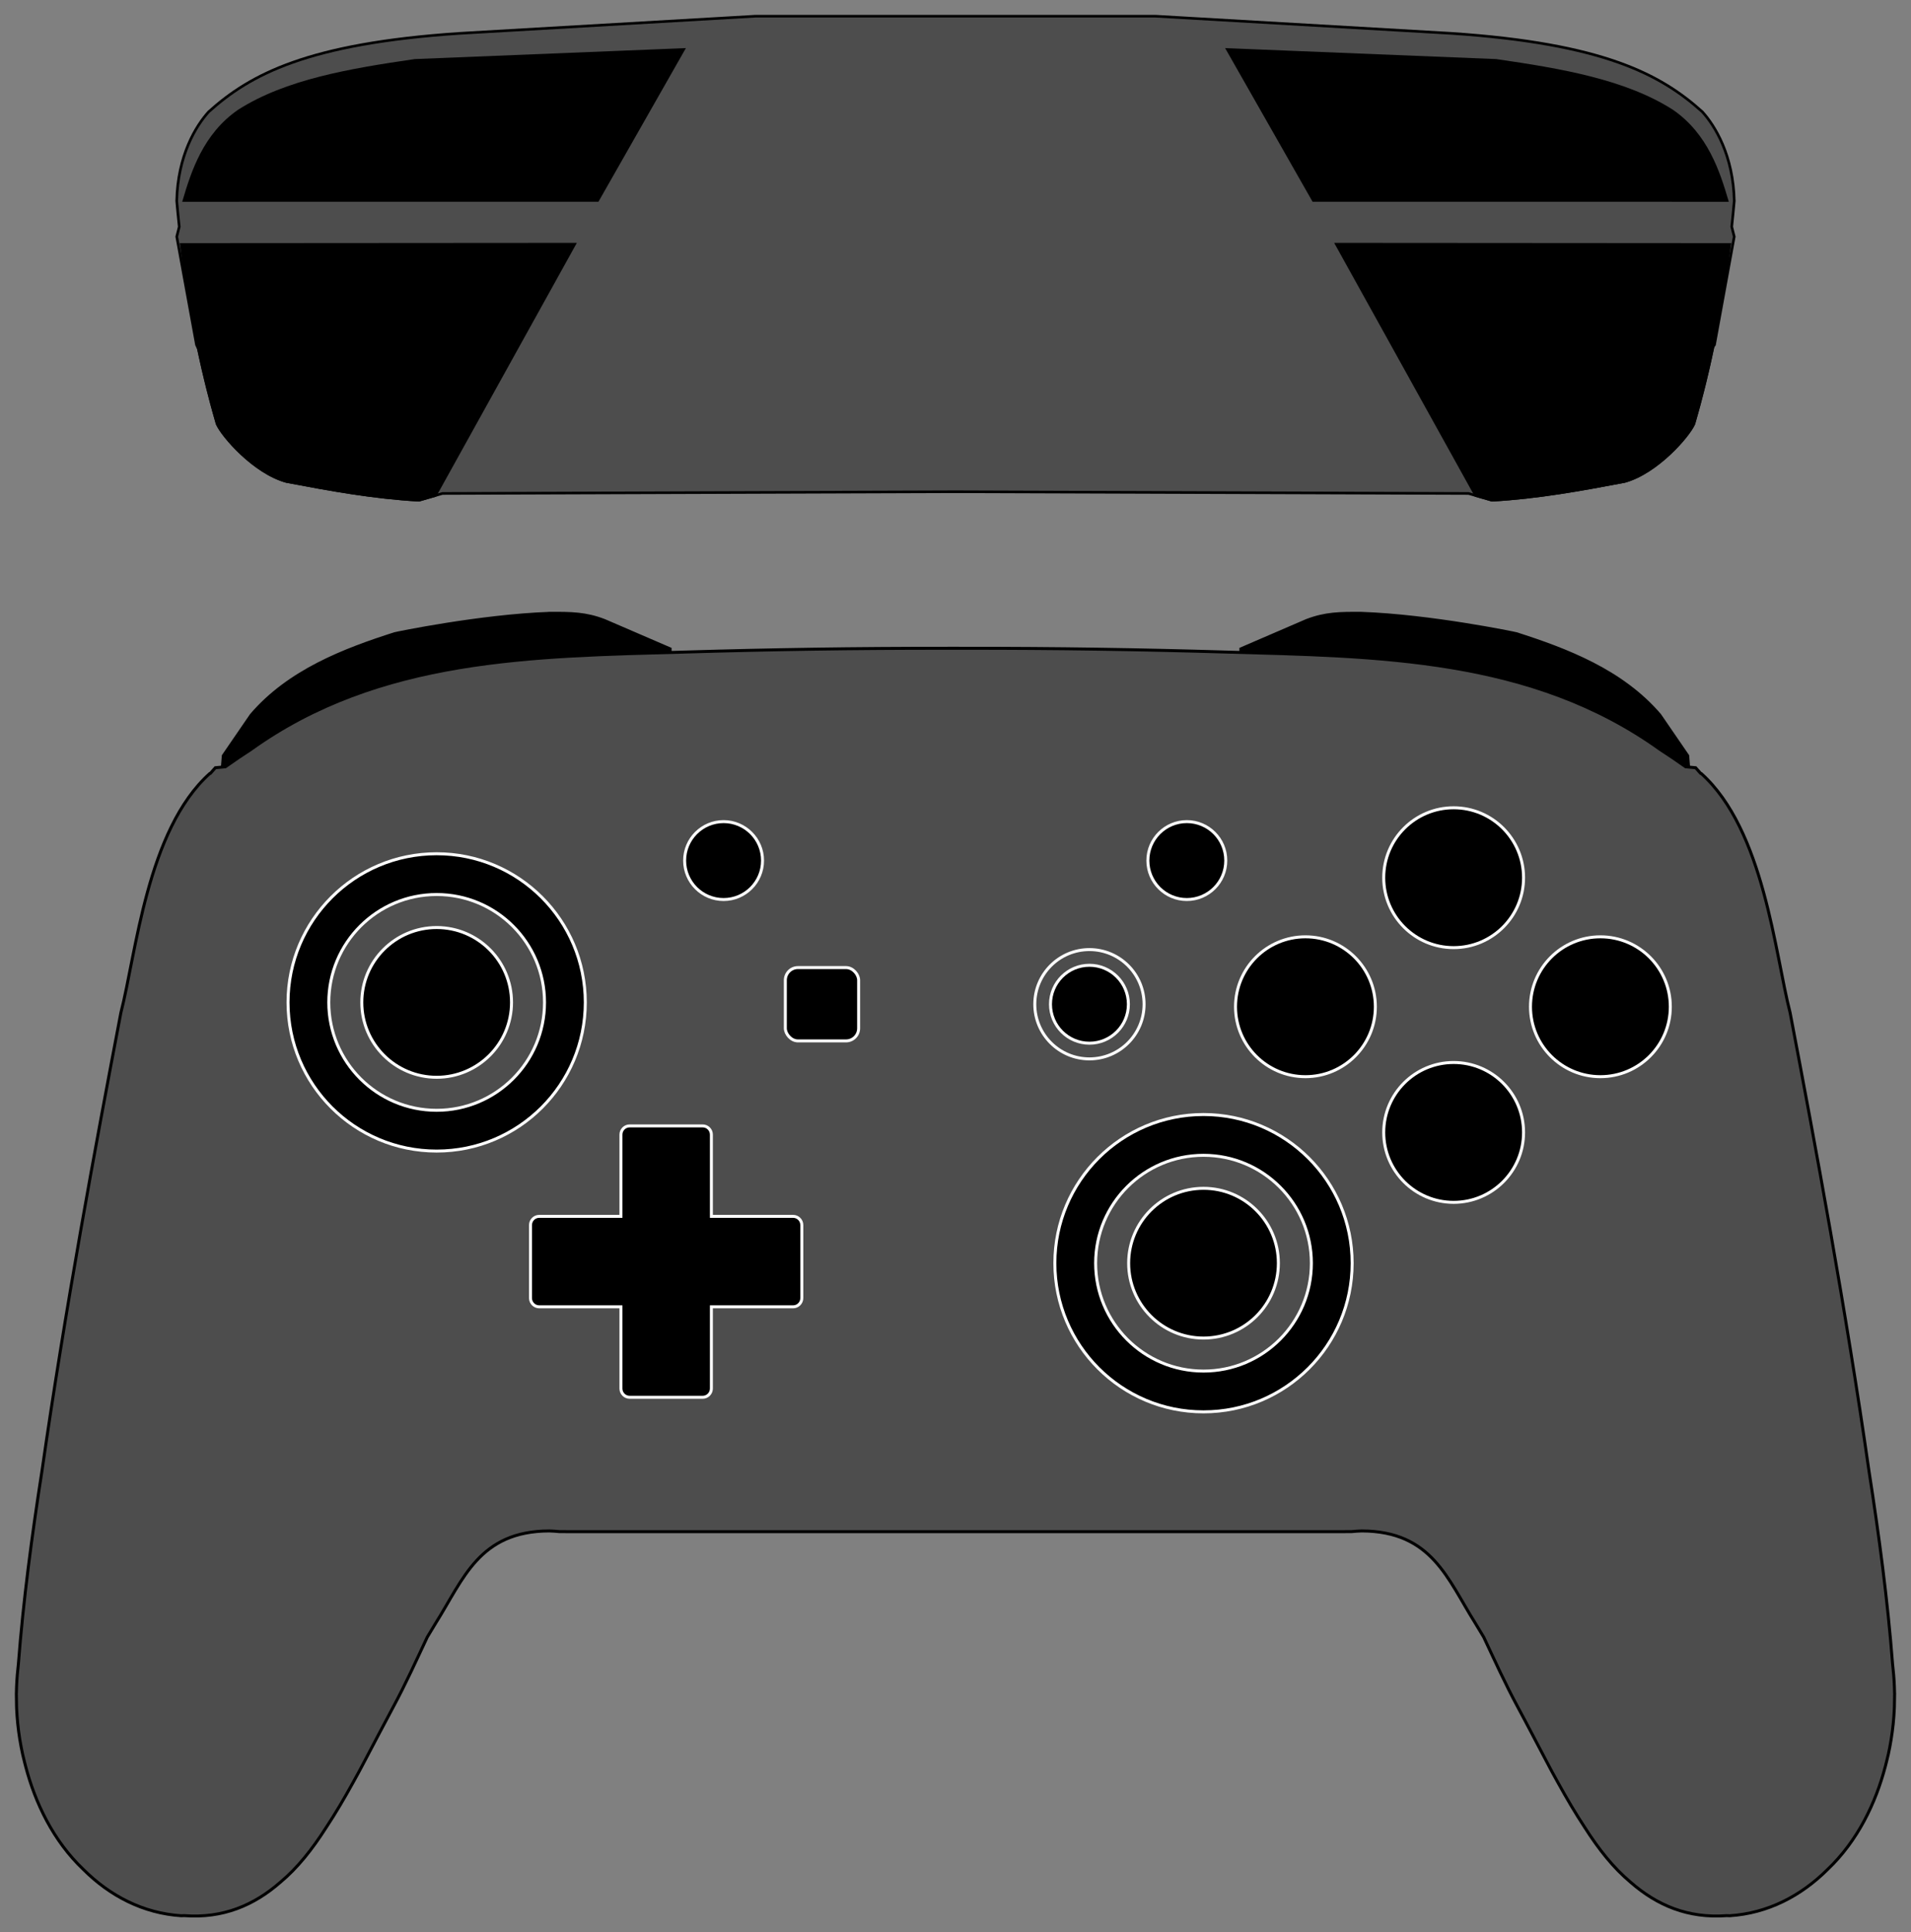 <?xml version="1.0" encoding="UTF-8" standalone="no"?>
<svg
   width="643.058"
   height="650.131"
   viewBox="0 0 170.142 172.014"
   version="1.1"
   id="svg5"
   inkscape:version="1.1.2 (0a00cf5339, 2022-02-04)"
   sodipodi:docname="procontroller.svg"
   data-name="Switch Pro Controller"
   xmlns:inkscape="http://www.inkscape.org/namespaces/inkscape"
   xmlns:sodipodi="http://sodipodi.sourceforge.net/DTD/sodipodi-0.dtd"
   xmlns="http://www.w3.org/2000/svg"
   xmlns:svg="http://www.w3.org/2000/svg">
  <rect x="0" y="0" width="170.142" height="172.014" fill="#808080" stroke="none"/>
  <sodipodi:namedview
     id="namedview7"
     pagecolor="#ffffff"
     bordercolor="#cccccc"
     borderopacity="1"
     inkscape:pageshadow="0"
     inkscape:pageopacity="1"
     inkscape:pagecheckerboard="false"
     inkscape:document-units="mm"
     showgrid="false"
     units="px"
     inkscape:zoom="2.1997092"
     inkscape:cx="191.16163"
     inkscape:cy="215.25573"
     inkscape:window-width="3840"
     inkscape:window-height="2089"
     inkscape:window-x="0"
     inkscape:window-y="34"
     inkscape:window-maximized="1"
     inkscape:current-layer="layer23"
     inkscape:snap-bbox="true"
     inkscape:snap-bbox-midpoints="false"
     inkscape:snap-object-midpoints="true"
     inkscape:object-paths="false"
     inkscape:snap-intersection-paths="true"
     inkscape:object-nodes="true"
     inkscape:snap-midpoints="true"
     inkscape:snap-global="false"
     showguides="true"
     inkscape:guide-bbox="true"
     fit-margin-top="5"
     fit-margin-left="5"
     fit-margin-bottom="5"
     fit-margin-right="5">
    <sodipodi:guide
       position="60.106,188.07"
       orientation="0,-1"
       id="guide24017" />
  </sodipodi:namedview>
  <defs
     id="defs2" />
  <g
     inkscape:label="Layer 1"
     inkscape:groupmode="layer"
     id="layer1"
     transform="translate(-20.782,33.065)">
    <path
       id="path9090"
       style="fill:#000000;stroke:#000000;stroke-width:0.265px;stroke-linecap:butt;stroke-linejoin:miter;stroke-opacity:1"
       d="m 69.736,21.532 c -6.192,0.215 -13.717,1.782 -13.811,1.812 -4.463,1.427 -9.411,3.305 -12.778,7.245 l -2.485,3.622 -0.079,1.006 0.259,-0.024 c 0.771,-0.551 1.529,-1.06 2.278,-1.545 11.057,-7.933 24.193,-8.274 37.324,-8.633 l -0.001,-0.319 -5.85,-2.524 C 72.921,21.529 71.629,21.522 69.736,21.532 Z" />
    <path
       id="path9090-6"
       style="fill:#000000;stroke:#000000;stroke-width:0.265px;stroke-linecap:butt;stroke-linejoin:miter;stroke-opacity:1"
       d="m 141.971,21.532 c -1.894,-0.01 -3.186,-0.003 -4.859,0.64 l -5.85,2.524 -0.001,0.318 c 13.134,0.359 26.272,0.7 37.33,8.638 0.747,0.484 1.503,0.992 2.272,1.541 l 0.26,0.024 -0.079,-1.006 -2.485,-3.622 c -3.366,-3.94 -8.314,-5.817 -12.777,-7.245 -0.094,-0.03 -7.618,-1.597 -13.811,-1.812 z" />
    <path
       id="path915"
       style="fill:#4d4d4d;stroke:#000000;stroke-width:0.265px;stroke-linecap:butt;stroke-linejoin:miter;stroke-opacity:1"
       d="m 105.328,24.64 c -0.103,2.65e-4 -0.212,0.002 -0.315,0.002 -8.099,-0.006 -15.733,0.111 -23.171,0.334 -13.594,0.383 -27.272,0.457 -38.721,8.672 -0.749,0.485 -1.507,0.995 -2.278,1.545 l -0.885,0.082 c -0.183,0.211 -0.29,0.326 -0.451,0.507 l -0.054,0.013 c -5.591,5.021 -6.561,16.067 -7.91,21.291 -2.253,11.804 -4.974,26.465 -7.022,40.767 -0.902,5.786 -1.668,11.542 -2.104,17.217 -0.014,0.14 -0.03,0.284 -0.043,0.424 -0.079,0.706 -0.121,1.415 -0.133,2.124 -0.001,0.021 -0.003,0.043 -0.005,0.065 -9.53e-4,0.07 0.004,0.146 0.004,0.217 -0.001,0.31 0.003,0.62 0.014,0.93 0.003,0.073 0.005,0.144 0.008,0.218 0.041,0.901 0.134,1.797 0.277,2.683 0.003,0.016 0.005,0.031 0.008,0.047 0.073,0.446 0.155,0.889 0.253,1.328 0.049,0.228 0.11,0.458 0.167,0.688 0.032,0.124 0.061,0.249 0.095,0.372 0.858,3.268 2.457,6.629 5.147,9.185 2.359,2.352 5.316,3.894 8.703,4.117 0.093,-2e-5 0.178,-0.007 0.27,-0.009 3.458,0.259 6.212,-0.924 8.55,-2.964 1.542,-1.285 2.85,-2.942 4.088,-4.881 0.832,-1.26 1.623,-2.605 2.391,-3.998 0.368,-0.657 0.696,-1.265 0.991,-1.832 0.858,-1.614 1.703,-3.256 2.568,-4.857 1.157,-2.141 2.114,-4.277 3.05,-6.257 0.238,-0.4 0.484,-0.81 0.754,-1.249 2.475,-3.925 3.86,-8.179 10.098,-8.207 0.305,0.01 0.617,0.029 0.942,0.063 h 0.523 c 0.017,0.002 0.033,0.002 0.05,0.004 l 34.665,-0.002 34.665,0.002 c 0.017,-0.002 0.033,-0.002 0.05,-0.004 h 0.523 c 0.325,-0.034 0.637,-0.053 0.942,-0.063 6.238,0.028 7.624,4.282 10.098,8.207 0.27,0.439 0.517,0.849 0.754,1.249 0.936,1.98 1.893,4.116 3.05,6.257 0.863,1.596 1.705,3.231 2.56,4.841 0.299,0.576 0.631,1.192 1.006,1.86 0.766,1.389 1.555,2.73 2.384,3.986 1.236,1.937 2.543,3.592 4.083,4.877 2.339,2.043 5.094,3.228 8.554,2.968 0.091,0.001 0.177,0.009 0.27,0.009 3.387,-0.222 6.345,-1.765 8.703,-4.117 2.69,-2.557 4.289,-5.917 5.147,-9.185 0.034,-0.123 0.063,-0.248 0.095,-0.372 0.057,-0.231 0.118,-0.461 0.167,-0.69 0.097,-0.435 0.178,-0.874 0.25,-1.316 0.003,-0.022 0.007,-0.043 0.01,-0.065 0.142,-0.883 0.236,-1.777 0.276,-2.675 0.004,-0.074 0.005,-0.145 0.008,-0.218 0.011,-0.31 0.016,-0.62 0.015,-0.93 -2.6e-4,-0.071 0.005,-0.147 0.004,-0.217 -0.001,-0.021 -0.003,-0.043 -0.005,-0.065 -0.012,-0.709 -0.053,-1.418 -0.133,-2.124 -0.013,-0.14 -0.029,-0.284 -0.043,-0.424 -0.435,-5.673 -1.202,-11.426 -2.103,-17.209 C 185.137,83.556 182.416,68.892 180.162,57.085 178.814,51.862 177.843,40.815 172.252,35.795 l -0.054,-0.013 c -0.161,-0.181 -0.268,-0.297 -0.451,-0.507 l -0.885,-0.082 c -0.769,-0.549 -1.524,-1.057 -2.272,-1.541 -11.45,-8.219 -25.131,-8.293 -38.727,-8.676 -7.437,-0.223 -15.071,-0.34 -23.171,-0.334 -0.281,-8.47e-4 -0.56,-5.03e-4 -0.84,-10e-4 -0.177,3.44e-4 -0.347,-0.002 -0.525,-0.001 z" />
    <circle
       style="fill:#000000;stroke:#ffffff;stroke-width:0.265;stroke-linecap:square;stop-color:#000000"
       id="path11614"
       cx="59.659"
       cy="56.166"
       r="13.234" />
    <circle
       style="fill:#000000;stroke:#ffffff;stroke-width:0.265;stroke-linecap:square;stop-color:#000000"
       id="path11614-5"
       cx="127.934"
       cy="79.38"
       r="13.234" />
    <circle
       style="fill:#000000;stroke:#ffffff;stroke-width:0.265;stroke-linecap:square;stop-color:#000000"
       id="path11919"
       cx="150.204"
       cy="45.065"
       r="6.225" />
    <circle
       style="fill:#000000;stroke:#ffffff;stroke-width:0.265;stroke-linecap:square;stop-color:#000000"
       id="path11919-2"
       cx="150.204"
       cy="67.74"
       r="6.225" />
    <circle
       style="fill:#000000;stroke:#ffffff;stroke-width:0.265;stroke-linecap:square;stop-color:#000000"
       id="path11919-2-9"
       cx="163.271"
       cy="56.552"
       r="6.225" />
    <circle
       style="fill:#000000;stroke:#ffffff;stroke-width:0.265;stroke-linecap:square;stop-color:#000000"
       id="path11919-2-9-1"
       cx="137.009"
       cy="56.552"
       r="6.225" />
    <circle
       style="fill:#000000;stroke:#ffffff;stroke-width:0.265;stroke-linecap:square;stop-color:#000000"
       id="path12139"
       cx="85.205"
       cy="43.54"
       r="3.468" />
    <circle
       style="fill:#000000;stroke:#ffffff;stroke-width:0.265;stroke-linecap:square;stop-color:#000000"
       id="path12139-2"
       cx="126.448"
       cy="43.54"
       r="3.468" />
    <circle
       style="fill:#000000;stroke:#ffffff;stroke-width:0.265;stroke-linecap:square;stop-color:#000000"
       id="path12139-2-7"
       cx="117.778"
       cy="56.329"
       r="3.468" />
    <circle
       style="fill:none;stroke:#ffffff;stroke-width:0.265;stroke-linecap:square;stop-color:#000000"
       id="path12299"
       cx="117.778"
       cy="56.329"
       r="4.865" />
    <rect
       style="fill:#000000;stroke:#ffffff;stroke-width:0.265;stroke-linecap:square;stop-color:#000000"
       id="rect12323"
       width="6.527"
       height="6.527"
       x="90.702"
       y="53.066"
       ry="1.123" />
    <path
       id="rect12545"
       style="fill:#000000;stroke:#ffffff;stroke-width:0.265;stroke-linecap:square;stop-color:#000000"
       d="m 76.843,67.159 c -0.431,0 -0.778,0.347 -0.778,0.778 v 5.746 0.75 0.778 h -0.778 -1 -5.496 c -0.431,3e-6 -0.778,0.347 -0.778,0.778 v 6.496 c 0,0.431 0.347,0.779 0.778,0.779 h 5.496 1 0.778 v 0.778 0.526 5.971 c 0,0.431 0.347,0.778 0.778,0.778 h 6.497 c 0.431,0 0.778,-0.347 0.778,-0.778 v -5.971 -0.526 -0.778 h 0.778 0.862 5.634 c 0.431,3e-6 0.778,-0.348 0.778,-0.779 v -6.496 c 0,-0.431 -0.347,-0.778 -0.778,-0.778 H 85.758 84.896 84.118 v -0.778 -0.75 -5.746 c 0,-0.431 -0.347,-0.778 -0.778,-0.778 z" />
    <path
       id="path16303-7"
       style="display:inline;fill:#4d4d4d;stroke:#000000;stroke-width:0.234px;stroke-linecap:butt;stroke-linejoin:miter;stroke-opacity:1"
       d="m 88.051,-31.625 -26.332,1.528 c -13.553,0.902 -18.663,3.662 -22.354,6.979 -1.132,1.249 -2.766,3.888 -2.849,7.947 0.067,0.768 0.144,1.53 0.225,2.289 -0.078,0.286 -0.153,0.578 -0.223,0.88 l 1.759,9.63 0.175,0.371 c 0.479,2.261 1.028,4.484 1.663,6.665 0.475,1.083 3.282,4.331 6.157,5.127 3.956,0.749 7.74,1.442 11.811,1.673 l 2.092,-0.601 45.678,-0.155 45.677,0.155 2.092,0.601 c 4.07,-0.231 7.854,-0.924 11.811,-1.673 2.874,-0.796 5.682,-4.044 6.157,-5.127 0.653,-2.243 1.217,-4.529 1.705,-6.855 l 0.133,-0.181 1.759,-9.63 c -0.07,-0.302 -0.145,-0.594 -0.223,-0.88 0.081,-0.759 0.158,-1.521 0.225,-2.289 -0.083,-4.059 -1.716,-6.698 -2.848,-7.947 -3.691,-3.317 -8.802,-6.077 -22.354,-6.979 l -26.331,-1.528 -17.802,-1.1e-4 z"
       sodipodi:nodetypes="ccccccccccccccccccccccccccc" />
    <path
       id="path16303"
       style="display:inline;fill:#000000;stroke:#000000;stroke-width:0.234px;stroke-linecap:butt;stroke-linejoin:miter;stroke-opacity:1"
       d="m 59.529,11.051 12.412,-22.38 -35.016,0.024 c 0.667,5.547 1.705,10.868 3.191,15.971 0.475,1.083 3.282,4.331 6.157,5.127 3.956,0.749 7.74,1.442 11.811,1.673 z" />
    <path
       style="fill:#000000;stroke:#000000;stroke-width:0.234px;stroke-linecap:butt;stroke-linejoin:miter;stroke-opacity:1"
       d="m 37.161,-15.221 36.835,-0.005 7.646,-13.431 -23.927,0.968 c -5.776,0.841 -11.451,1.8 -15.665,4.488 -3.08,2.117 -4.147,5.473 -4.889,7.98 z"
       id="path18219"
       sodipodi:nodetypes="cccccc" />
    <path
       id="path16303-2"
       style="display:inline;fill:#000000;stroke:#000000;stroke-width:0.234px;stroke-linecap:butt;stroke-linejoin:miter;stroke-opacity:1"
       d="m 152.178,11.051 -12.412,-22.38 35.016,0.024 c -0.667,5.547 -1.705,10.868 -3.191,15.971 -0.475,1.083 -3.282,4.331 -6.157,5.127 -3.956,0.749 -7.74,1.442 -11.811,1.673 z" />
    <path
       style="fill:#000000;stroke:#000000;stroke-width:0.234px;stroke-linecap:butt;stroke-linejoin:miter;stroke-opacity:1"
       d="m 174.546,-15.221 -36.835,-0.005 -7.646,-13.431 23.927,0.968 c 5.776,0.841 11.451,1.8 15.665,4.488 3.08,2.117 4.147,5.473 4.889,7.98 z"
       id="path18219-9"
       sodipodi:nodetypes="cccccc" />
  </g>
  <g
     inkscape:groupmode="layer"
     id="layer21"
     inkscape:label="lstick idle"
     style="display:inline"
     data-state="lstick"
     data-type="stick"
     data-extents-x="-30 30"
     data-extents-y="-30 30">
    <g
       id="g28526"
       transform="translate(-20.782,33.065)">
      <circle
         style="fill:#4d4d4d;stroke:#ffffff;stroke-width:0.265;stroke-linecap:square;stop-color:#000000"
         id="path11754"
         cx="59.659"
         cy="56.166"
         r="9.604" />
      <circle
         style="fill:#000000;stroke:#ffffff;stroke-width:0.265;stroke-linecap:square;stop-color:#000000"
         id="path11758"
         cx="59.659"
         cy="56.166"
         r="6.665" />
    </g>
  </g>
  <g
     inkscape:groupmode="layer"
     id="layer22"
     inkscape:label="lstick active"
     style="display:none"
     data-state="lstick"
     data-type="button">
    <g
       id="g28674">
      <circle
         style="fill:#4d4d4d;stroke:#ffffff;stroke-width:0.265;stroke-linecap:square;stop-color:#000000"
         id="path11754-1"
         cx="38.877"
         cy="89.231"
         r="9.604" />
      <circle
         style="fill:#ff0000;stroke:#ffffff;stroke-width:0.265;stroke-linecap:square;stop-color:#000000"
         id="path11758-5"
         cx="38.877"
         cy="89.231"
         r="6.665" />
    </g>
  </g>
  <g
     inkscape:groupmode="layer"
     id="layer23"
     inkscape:label="rstick idle"
     style="display:inline"
     data-state="rstick"
     data-type="stick"
     data-extents-x="-30 30"
     data-extents-y="-30 30">
    <g
       id="g28530"
       transform="translate(-20.782,33.065)">
      <circle
         style="fill:#4d4d4d;stroke:#ffffff;stroke-width:0.265;stroke-linecap:square;stop-color:#000000"
         id="path11754-3"
         cx="127.934"
         cy="79.38"
         r="9.604" />
      <circle
         style="fill:#000000;stroke:#ffffff;stroke-width:0.265;stroke-linecap:square;stop-color:#000000"
         id="path11758-6"
         cx="127.934"
         cy="79.38"
         r="6.665" />
    </g>
  </g>
  <g
     inkscape:groupmode="layer"
     id="layer24"
     inkscape:label="rstick active"
     style="display:none"
     data-state="rstick"
     data-type="button">
    <g
       id="g28606">
      <circle
         style="fill:#4d4d4d;stroke:#ffffff;stroke-width:0.265;stroke-linecap:square;stop-color:#000000"
         id="path11754-3-2"
         cx="107.152"
         cy="112.445"
         r="9.604" />
      <circle
         style="fill:#ff0000;stroke:#ffffff;stroke-width:0.265;stroke-linecap:square;stop-color:#000000"
         id="path11758-6-0"
         cx="107.152"
         cy="112.445"
         r="6.665" />
    </g>
  </g>
  <g
     inkscape:groupmode="layer"
     id="layer7"
     inkscape:label="face buttons">
    <g
       inkscape:groupmode="layer"
       id="layer8"
       inkscape:label="a"
       data-state="a"
       style="display:none"
       data-type="button">
      <circle
         style="fill:#ff0000;stroke:#ffffff;stroke-width:0.265;stroke-linecap:square;stop-color:#000000"
         id="path11919-2-9-7"
         cx="163.271"
         cy="56.552"
         r="6.225"
         transform="translate(-20.782,33.065)" />
    </g>
    <g
       inkscape:groupmode="layer"
       id="layer9"
       inkscape:label="b"
       data-state="b"
       style="display:none"
       data-type="button">
      <circle
         style="fill:#ff0000;stroke:#ffffff;stroke-width:0.265;stroke-linecap:square;stop-color:#000000"
         id="path11919-2-8"
         cx="150.204"
         cy="67.74"
         r="6.225"
         transform="translate(-20.782,33.065)" />
    </g>
    <g
       inkscape:groupmode="layer"
       id="layer10"
       inkscape:label="x"
       data-state="x"
       style="display:none"
       data-type="button">
      <circle
         style="fill:#ff0000;stroke:#ffffff;stroke-width:0.265;stroke-linecap:square;stop-color:#000000"
         id="path11919-4"
         cx="150.204"
         cy="45.065"
         r="6.225"
         transform="translate(-20.782,33.065)" />
    </g>
    <g
       inkscape:groupmode="layer"
       id="layer11"
       inkscape:label="y"
       data-state="y"
       style="display:none"
       data-type="button">
      <circle
         style="fill:#ff0000;stroke:#ffffff;stroke-width:0.265;stroke-linecap:square;stop-color:#000000"
         id="path11919-2-9-1-5"
         cx="137.009"
         cy="56.552"
         r="6.225"
         transform="translate(-20.782,33.065)" />
    </g>
    <g
       inkscape:groupmode="layer"
       id="layer12"
       inkscape:label="-"
       data-state="-"
       style="display:none"
       data-type="button">
      <circle
         style="fill:#ff0000;stroke:#ffffff;stroke-width:0.265;stroke-linecap:square;stop-color:#000000"
         id="path12139-1"
         cx="85.205"
         cy="43.54"
         r="3.468"
         transform="translate(-20.782,33.065)" />
    </g>
    <g
       inkscape:groupmode="layer"
       id="layer13"
       inkscape:label="+"
       data-state="+"
       style="display:none"
       data-type="button">
      <circle
         style="fill:#ff0000;stroke:#ffffff;stroke-width:0.265;stroke-linecap:square;stop-color:#000000"
         id="path12139-2-9"
         cx="126.448"
         cy="43.54"
         r="3.468"
         transform="translate(-20.782,33.065)" />
    </g>
    <g
       inkscape:groupmode="layer"
       id="layer14"
       inkscape:label="home"
       data-state="home"
       style="display:none"
       data-type="button">
      <circle
         style="fill:#ff0000;stroke:#ffffff;stroke-width:0.265;stroke-linecap:square;stop-color:#000000"
         id="path12139-2-7-4"
         cx="117.778"
         cy="56.329"
         r="3.468"
         transform="translate(-20.782,33.065)" />
    </g>
    <g
       inkscape:groupmode="layer"
       id="layer15"
       inkscape:label="screenshot"
       data-state="screenshot"
       style="display:none"
       data-type="button">
      <rect
         style="fill:#ff0000;stroke:#ffffff;stroke-width:0.265;stroke-linecap:square;stop-color:#000000"
         id="rect12323-3"
         width="6.527"
         height="6.527"
         x="90.702"
         y="53.066"
         ry="1.123"
         transform="translate(-20.782,33.065)" />
    </g>
  </g>
  <g
     inkscape:groupmode="layer"
     id="layer2"
     inkscape:label="dpad"
     style="display:inline">
    <g
       inkscape:groupmode="layer"
       id="layer5"
       inkscape:label="left"
       data-state="left"
       style="display:none"
       data-type="button">
      <path
         id="path14006"
         style="display:inline;fill:#ff0000;stroke:#ffffff;stroke-width:0.265;stroke-linecap:square;stop-color:#000000"
         d="m 76.065,83.265 h -0.778 -1 -5.496 c -0.431,0 -0.778,-0.348 -0.778,-0.779 v -6.496 c 0,-0.431 0.347,-0.778 0.778,-0.778 h 5.496 1 0.778 l 4.027,4.027 z"
         transform="translate(-20.782,33.065)" />
    </g>
    <g
       inkscape:groupmode="layer"
       id="layer3"
       inkscape:label="up"
       data-state="up"
       style="display:none"
       data-type="button">
      <path
         id="path14006-2"
         style="display:inline;fill:#ff0000;stroke:#ffffff;stroke-width:0.265;stroke-linecap:square;stop-color:#000000"
         d="m 76.065,75.212 v -0.778 -1 -5.496 c 0,-0.431 0.348,-0.778 0.779,-0.778 h 6.496 c 0.431,0 0.778,0.347 0.778,0.778 v 5.496 1 0.778 l -4.027,4.027 z"
         transform="translate(-20.782,33.065)" />
    </g>
    <g
       inkscape:groupmode="layer"
       id="layer4"
       inkscape:label="down"
       data-state="down"
       style="display:none"
       data-type="button">
      <path
         id="path14006-2-0"
         style="display:inline;fill:#ff0000;stroke:#ffffff;stroke-width:0.265;stroke-linecap:square;stop-color:#000000"
         d="m 76.065,83.265 v 0.778 1 5.496 c 0,0.431 0.348,0.778 0.779,0.778 h 6.496 c 0.431,0 0.778,-0.347 0.778,-0.778 v -5.496 -1 -0.778 l -4.027,-4.027 z"
         transform="translate(-20.782,33.065)" />
    </g>
    <g
       inkscape:groupmode="layer"
       id="layer6"
       inkscape:label="right"
       data-state="right"
       style="display:none"
       data-type="button">
      <path
         id="path14006-9"
         style="display:inline;fill:#ff0000;stroke:#ffffff;stroke-width:0.265;stroke-linecap:square;stop-color:#000000"
         d="m 84.118,83.265 h 0.778 1 5.496 c 0.431,0 0.778,-0.348 0.778,-0.779 v -6.496 c 0,-0.431 -0.347,-0.778 -0.778,-0.778 h -5.496 -1 -0.778 l -4.027,4.027 z"
         transform="translate(-20.782,33.065)" />
    </g>
  </g>
  <g
     inkscape:groupmode="layer"
     id="layer16"
     inkscape:label="shoulder buttons">
    <g
       inkscape:groupmode="layer"
       id="layer17"
       inkscape:label="l"
       data-state="l"
       style="display:none"
       data-type="button">
      <path
         id="path9090-0"
         style="fill:#ff0000;stroke:#000000;stroke-width:0.265px;stroke-linecap:butt;stroke-linejoin:miter;stroke-opacity:1"
         d="m 69.736,21.532 c -6.192,0.215 -13.717,1.782 -13.811,1.812 -4.463,1.427 -9.411,3.305 -12.778,7.245 l -2.485,3.622 -0.079,1.006 0.259,-0.024 c 0.771,-0.551 1.529,-1.06 2.278,-1.545 11.057,-7.933 24.193,-8.274 37.324,-8.633 l -0.001,-0.319 -5.85,-2.524 C 72.921,21.529 71.629,21.522 69.736,21.532 Z"
         transform="translate(-20.782,33.065)" />
      <path
         style="fill:#ff0000;stroke:#000000;stroke-width:0.234px;stroke-linecap:butt;stroke-linejoin:miter;stroke-opacity:1"
         d="m 37.161,-15.221 36.835,-0.005 7.646,-13.431 -23.927,0.968 c -5.776,0.841 -11.451,1.8 -15.665,4.488 -3.08,2.117 -4.147,5.473 -4.889,7.98 z"
         id="path18219-3"
         sodipodi:nodetypes="cccccc"
         transform="translate(-20.782,33.065)" />
    </g>
    <g
       inkscape:groupmode="layer"
       id="layer18"
       inkscape:label="r"
       data-state="r"
       style="display:none"
       data-type="button">
      <path
         id="path9090-6-6"
         style="fill:#ff0000;stroke:#000000;stroke-width:0.265px;stroke-linecap:butt;stroke-linejoin:miter;stroke-opacity:1"
         d="m 141.971,21.532 c -1.894,-0.01 -3.186,-0.003 -4.859,0.64 l -5.85,2.524 -0.001,0.318 c 13.134,0.359 26.272,0.7 37.33,8.638 0.747,0.484 1.503,0.992 2.272,1.541 l 0.26,0.024 -0.079,-1.006 -2.485,-3.622 c -3.366,-3.94 -8.314,-5.817 -12.777,-7.245 -0.094,-0.03 -7.618,-1.597 -13.811,-1.812 z"
         transform="translate(-20.782,33.065)" />
      <path
         style="fill:#ff0000;stroke:#000000;stroke-width:0.234px;stroke-linecap:butt;stroke-linejoin:miter;stroke-opacity:1"
         d="m 174.546,-15.221 -36.835,-0.005 -7.646,-13.431 23.927,0.968 c 5.776,0.841 11.451,1.8 15.665,4.488 3.08,2.117 4.147,5.473 4.889,7.98 z"
         id="path18219-9-1"
         sodipodi:nodetypes="cccccc"
         transform="translate(-20.782,33.065)" />
    </g>
    <g
       inkscape:groupmode="layer"
       id="layer19"
       inkscape:label="zl"
       data-state="zl"
       style="display:none"
       data-type="button">
      <path
         id="path16303-0"
         style="display:inline;fill:#ff0000;stroke:#000000;stroke-width:0.234px;stroke-linecap:butt;stroke-linejoin:miter;stroke-opacity:1"
         d="m 59.529,11.051 12.412,-22.38 -35.016,0.024 c 0.667,5.547 1.705,10.868 3.191,15.971 0.475,1.083 3.282,4.331 6.157,5.127 3.956,0.749 7.74,1.442 11.811,1.673 z"
         transform="translate(-20.782,33.065)" />
    </g>
    <g
       inkscape:groupmode="layer"
       id="layer20"
       inkscape:label="zr"
       data-state="zr"
       style="display:none"
       data-type="button">
      <path
         id="path16303-2-6"
         style="display:inline;fill:#ff0000;stroke:#000000;stroke-width:0.234px;stroke-linecap:butt;stroke-linejoin:miter;stroke-opacity:1"
         d="m 152.178,11.051 -12.412,-22.38 35.016,0.024 c -0.667,5.547 -1.705,10.868 -3.191,15.971 -0.475,1.083 -3.282,4.331 -6.157,5.127 -3.956,0.749 -7.74,1.442 -11.811,1.673 z"
         transform="translate(-20.782,33.065)" />
    </g>
  </g>
</svg>
